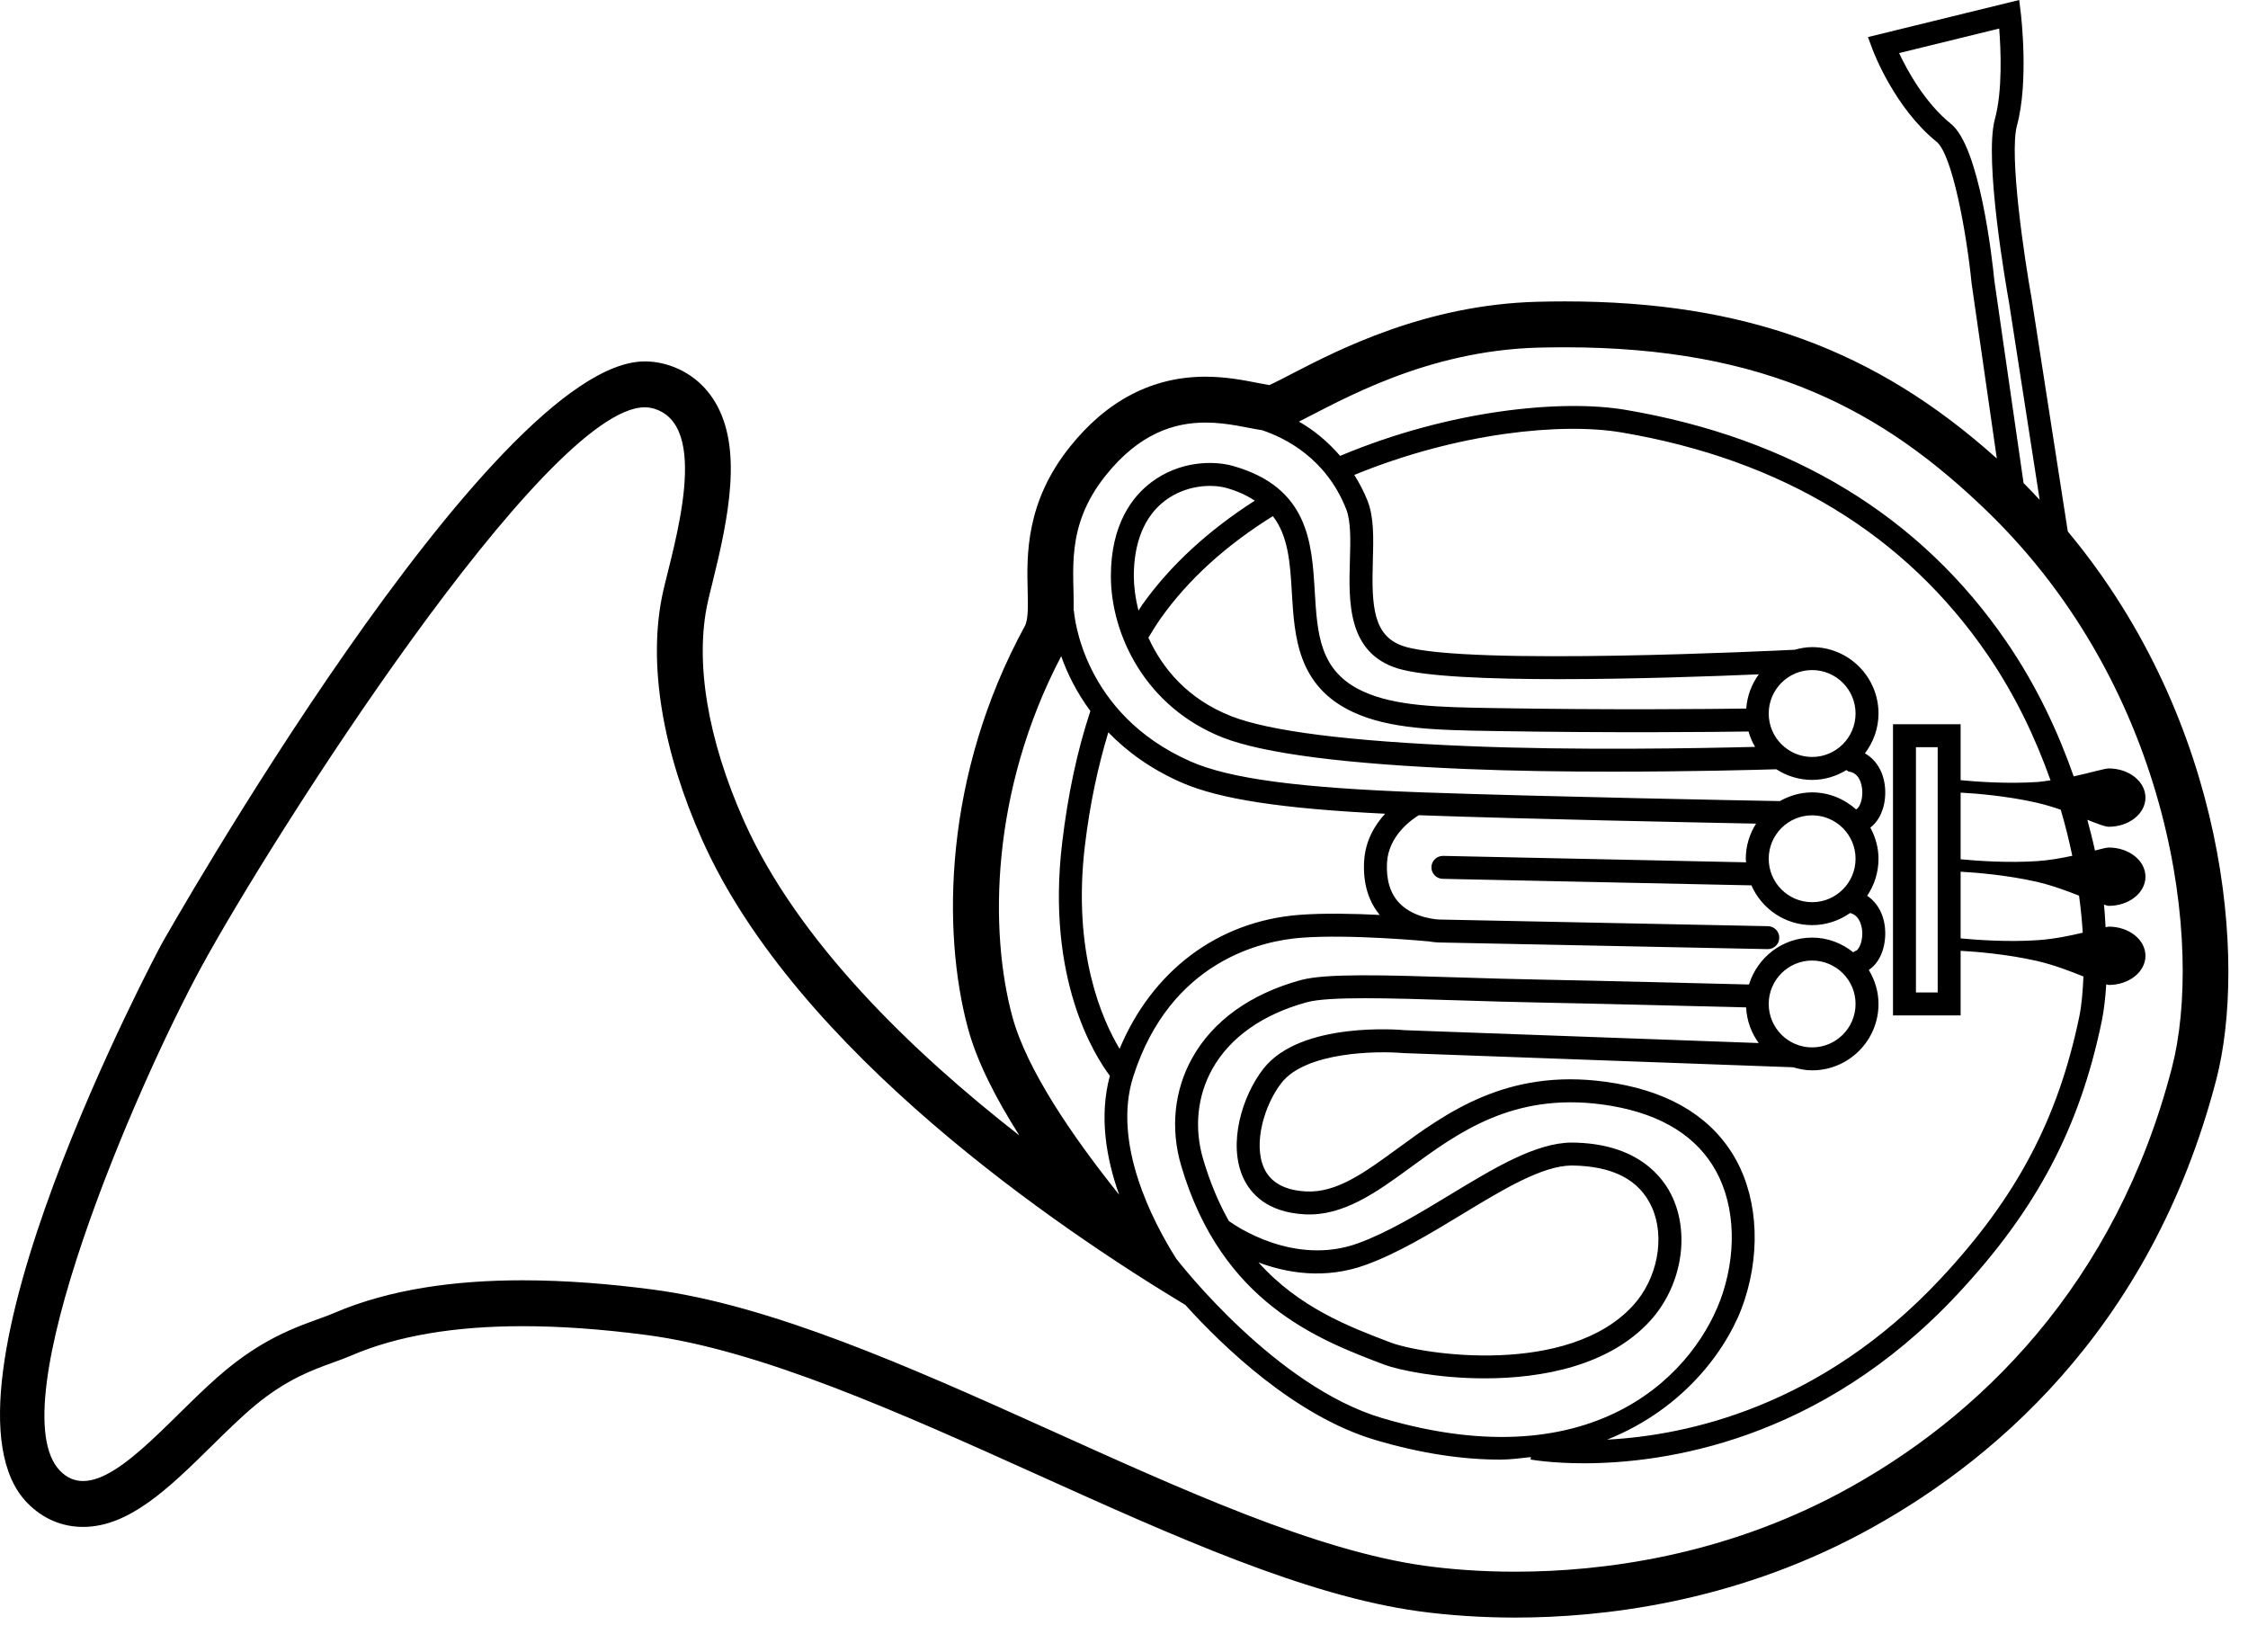<svg width="49" height="36" viewBox="0 0 49 36" fill="none" xmlns="http://www.w3.org/2000/svg">
<path d="M45.072 11.583L44.282 6.497C44.133 5.67 43.787 3.382 43.965 2.732C44.224 1.779 44.054 0.341 44.047 0.28L44.013 0L40.716 0.808L40.814 1.071C40.833 1.123 41.294 2.347 42.212 3.09C42.553 3.366 42.864 5.058 42.976 6.181L43.525 9.993C40.869 7.611 38.016 6.569 34.103 6.569C33.91 6.569 33.715 6.572 33.515 6.577C31.074 6.639 29.171 7.623 28.149 8.152C27.982 8.239 27.781 8.343 27.668 8.393C27.6 8.382 27.496 8.362 27.414 8.346C27.123 8.289 26.725 8.21 26.275 8.21C25.124 8.21 24.129 8.725 23.318 9.742C22.353 10.949 22.381 12.105 22.4 12.87C22.408 13.196 22.415 13.504 22.339 13.644C20.561 16.904 20.532 20.309 21.098 22.409C21.293 23.133 21.705 23.939 22.22 24.748C19.859 22.906 17.387 20.511 16.219 17.898C15.419 16.107 15.139 14.406 15.43 13.11C15.454 13.002 15.487 12.871 15.523 12.726C15.886 11.269 16.19 9.764 15.585 8.759C15.327 8.332 14.935 8.043 14.45 7.924C14.323 7.893 14.19 7.877 14.055 7.877C10.708 7.877 3.585 20.459 3.516 20.586C3.463 20.684 -1.721 30.386 0.596 32.757C0.93 33.099 1.35 33.279 1.811 33.279C2.82 33.279 3.693 32.421 4.617 31.512C4.937 31.197 5.268 30.871 5.568 30.624C6.25 30.061 6.81 29.859 7.26 29.696C7.412 29.641 7.549 29.591 7.669 29.539C8.65 29.117 9.901 28.904 11.388 28.904C12.211 28.904 13.093 28.966 14.082 29.095C16.576 29.419 19.636 30.799 22.596 32.133C25.614 33.494 28.464 34.78 30.93 35.118C31.584 35.207 32.309 35.255 33.027 35.255C34.9 35.255 37.729 34.938 40.563 33.427C43.305 31.966 46.876 29.06 48.312 23.516C48.965 20.991 48.563 15.773 45.072 11.583ZM42.527 2.701C41.954 2.238 41.572 1.534 41.395 1.157L43.577 0.622C43.612 1.075 43.653 1.977 43.482 2.6C43.243 3.476 43.733 6.27 43.789 6.58L44.459 10.894C44.343 10.771 44.229 10.648 44.108 10.528L43.472 6.121C43.424 5.639 43.153 3.208 42.527 2.701ZM24.099 10.365C24.843 9.433 25.613 9.21 26.275 9.21C26.765 9.21 27.191 9.329 27.509 9.376C28.014 9.545 28.903 9.985 29.343 11.096C29.448 11.363 29.437 11.775 29.424 12.212C29.398 13.112 29.365 14.231 30.471 14.57C31.05 14.747 32.46 14.802 33.981 14.802C35.596 14.802 37.335 14.74 38.337 14.697C38.181 14.91 38.084 15.165 38.063 15.443C37.351 15.453 35.077 15.476 32.532 15.432C31.392 15.413 30.407 15.396 29.698 15.063C28.762 14.626 28.714 13.822 28.658 12.892C28.595 11.828 28.523 10.621 26.875 10.155C26.436 10.032 25.704 10.05 25.093 10.513C24.692 10.816 24.214 11.416 24.214 12.556C24.214 13.83 24.968 15.412 26.654 16.075C27.538 16.421 29.326 16.653 31.969 16.761C33.011 16.804 34.125 16.818 35.146 16.818C36.853 16.818 38.289 16.779 38.718 16.766C38.944 16.911 39.211 16.998 39.499 16.998C39.773 16.998 40.028 16.917 40.246 16.784C40.266 16.792 40.278 16.813 40.3 16.816C40.583 16.856 40.594 17.209 40.593 17.279C40.591 17.494 40.51 17.616 40.458 17.641C40.202 17.413 39.868 17.27 39.499 17.27C39.242 17.27 39.004 17.343 38.795 17.46C38.234 17.45 33.658 17.364 31.014 17.27C28.325 17.174 26.811 16.973 25.954 16.597C23.588 15.558 23.415 13.399 23.408 13.308L23.401 13.308C23.426 12.484 23.199 11.492 24.099 10.365ZM42.736 18.999C43.084 19.018 43.747 19.072 44.387 19.217C44.724 19.294 45.046 19.414 45.317 19.521C45.356 19.803 45.382 20.07 45.398 20.328C45.122 20.394 44.778 20.466 44.417 20.491C43.77 20.535 43.09 20.486 42.736 20.452V18.999ZM44.417 18.767C43.77 18.811 43.09 18.762 42.736 18.728V17.275C43.084 17.294 43.747 17.348 44.387 17.493C44.57 17.535 44.749 17.589 44.918 17.648C45.02 17.99 45.101 18.325 45.17 18.652C44.939 18.701 44.688 18.748 44.417 18.767ZM44.417 17.043C43.77 17.087 43.09 17.038 42.736 17.004V15.785H41.262V22.131H42.736V20.723C43.084 20.742 43.747 20.796 44.387 20.941C44.766 21.027 45.125 21.167 45.413 21.282C45.399 21.61 45.373 21.913 45.324 22.15C44.862 24.383 43.959 26.093 42.303 27.866C39.69 30.663 36.776 31.285 35.03 31.377C36.755 30.69 37.707 29.326 38.028 28.331C38.398 27.186 38.295 25.99 37.754 25.131C37.213 24.273 36.282 23.75 34.985 23.576C32.845 23.285 31.519 24.258 30.453 25.039C29.745 25.556 29.13 26.005 28.463 25.967C28.002 25.942 27.695 25.772 27.553 25.46C27.31 24.925 27.56 24.079 27.932 23.602C28.466 22.919 30.023 22.902 30.59 22.952L39.085 23.261C39.217 23.3 39.354 23.328 39.499 23.328C40.297 23.328 40.946 22.679 40.946 21.881C40.946 21.609 40.865 21.356 40.734 21.139C40.949 21 41.089 20.71 41.093 20.355C41.097 19.986 40.945 19.688 40.699 19.523C40.855 19.292 40.946 19.015 40.946 18.716C40.946 18.47 40.878 18.241 40.768 18.037C40.962 17.89 41.09 17.619 41.093 17.285C41.097 16.891 40.926 16.575 40.65 16.419C40.833 16.176 40.946 15.878 40.946 15.551C40.946 14.753 40.297 14.104 39.499 14.104C39.367 14.104 39.241 14.128 39.119 14.161C38.806 14.177 31.992 14.512 30.617 14.091C29.927 13.88 29.895 13.216 29.924 12.227C29.938 11.737 29.951 11.275 29.808 10.913C29.725 10.704 29.626 10.521 29.52 10.351C31.788 9.421 34.057 9.206 35.345 9.425C38.847 10.018 41.533 11.65 43.328 14.277C43.937 15.168 44.372 16.098 44.696 17.007C44.603 17.02 44.514 17.036 44.417 17.043ZM42.236 16.285V21.631H41.762V16.285H42.236ZM25.637 27.43C25.133 26.632 24.235 24.923 24.702 23.463C25.514 20.929 27.524 20.504 28.351 20.439C29.418 20.355 31.108 20.514 31.125 20.516L31.125 20.515C31.261 20.538 31.356 20.541 31.366 20.541L38.529 20.686C38.53 20.686 38.532 20.686 38.533 20.686C38.669 20.686 38.781 20.578 38.783 20.441C38.786 20.303 38.676 20.189 38.538 20.186L31.373 20.041C31.367 20.041 30.825 20.026 30.495 19.675C30.301 19.467 30.212 19.172 30.233 18.8C30.265 18.215 30.769 17.863 30.926 17.767C30.951 17.767 30.972 17.769 30.996 17.77C33.246 17.85 36.886 17.924 38.277 17.951C38.137 18.173 38.053 18.434 38.053 18.716C38.053 18.743 38.059 18.767 38.06 18.794L31.457 18.654C31.455 18.654 31.453 18.654 31.451 18.654C31.316 18.654 31.204 18.763 31.201 18.899C31.198 19.037 31.308 19.151 31.446 19.154L38.16 19.296C38.162 19.296 38.164 19.296 38.165 19.296C38.169 19.296 38.17 19.293 38.174 19.293C38.397 19.804 38.906 20.163 39.499 20.163C39.807 20.163 40.092 20.064 40.327 19.899C40.578 19.961 40.594 20.282 40.593 20.35C40.591 20.582 40.493 20.721 40.443 20.727C40.423 20.73 40.413 20.748 40.395 20.755C40.148 20.557 39.839 20.435 39.499 20.435C38.85 20.435 38.306 20.867 38.123 21.457C37.299 21.436 34.739 21.372 33.647 21.352C33.008 21.341 32.383 21.321 31.798 21.303C30.18 21.252 28.902 21.211 28.353 21.361C27.257 21.661 26.439 22.248 25.987 23.059C25.593 23.764 25.508 24.598 25.746 25.405C26.626 28.394 28.733 29.195 30.156 29.736C30.501 29.867 31.367 30.041 32.364 30.041C33.616 30.041 35.074 29.767 35.967 28.789C36.636 28.055 36.84 26.955 36.464 26.112C36.26 25.655 35.697 24.912 34.255 24.902C33.471 24.908 32.562 25.46 31.599 26.044C30.935 26.446 30.249 26.862 29.602 27.097C28.202 27.605 26.916 26.706 26.786 26.612C26.568 26.226 26.378 25.781 26.225 25.264C26.026 24.586 26.096 23.89 26.423 23.302C26.808 22.611 27.522 22.107 28.485 21.844C28.961 21.714 30.268 21.754 31.782 21.802C32.37 21.821 32.997 21.84 33.638 21.852C34.705 21.872 37.181 21.934 38.06 21.956C38.075 22.246 38.174 22.512 38.335 22.733L30.622 22.453C30.529 22.443 28.348 22.254 27.538 23.294C27.073 23.891 26.761 24.926 27.098 25.668C27.254 26.007 27.612 26.422 28.437 26.466C29.27 26.512 29.996 25.993 30.748 25.442C31.794 24.677 32.982 23.814 34.919 24.071C36.061 24.225 36.873 24.671 37.33 25.398C37.794 26.132 37.877 27.172 37.553 28.178C37.012 29.848 34.843 32.301 30.123 30.906C27.819 30.223 25.739 27.562 25.637 27.43ZM25.753 17.055C26.577 17.416 27.933 17.625 30.192 17.735C29.97 17.978 29.759 18.319 29.734 18.773C29.707 19.248 29.826 19.638 30.074 19.941C29.517 19.913 28.849 19.898 28.312 19.94C26.537 20.081 25.112 21.164 24.404 22.859C24.026 22.229 23.371 20.766 23.647 18.437C23.757 17.514 23.933 16.709 24.158 15.961C24.553 16.369 25.07 16.755 25.753 17.055ZM40.446 18.716C40.446 19.238 40.021 19.663 39.499 19.663C38.977 19.663 38.553 19.238 38.553 18.716C38.553 18.194 38.977 17.77 39.499 17.77C40.021 17.77 40.446 18.194 40.446 18.716ZM38.553 21.881C38.553 21.359 38.977 20.935 39.499 20.935C40.021 20.935 40.446 21.359 40.446 21.881C40.446 22.403 40.021 22.828 39.499 22.828C38.977 22.828 38.553 22.403 38.553 21.881ZM27.431 27.514C28.038 27.743 28.876 27.893 29.772 27.567C30.466 27.315 31.174 26.887 31.858 26.472C32.761 25.924 33.613 25.407 34.258 25.402C35.154 25.412 35.737 25.71 36.008 26.316C36.3 26.972 36.128 27.87 35.597 28.452C34.186 29.998 31.017 29.53 30.304 29.257C29.416 28.92 28.318 28.502 27.431 27.514ZM24.714 12.556C24.714 11.817 24.949 11.248 25.394 10.912C25.83 10.582 26.384 10.538 26.739 10.637C26.991 10.708 27.185 10.804 27.352 10.911C26.339 11.561 25.509 12.32 24.899 13.179C24.87 13.221 24.845 13.266 24.816 13.308C24.745 13.027 24.714 12.767 24.714 12.556ZM25.307 13.468C25.904 12.627 26.727 11.882 27.745 11.249C28.085 11.69 28.121 12.278 28.159 12.922C28.216 13.873 28.28 14.953 29.486 15.517C30.292 15.894 31.326 15.912 32.523 15.932C35.129 15.977 37.452 15.953 38.113 15.943C38.147 16.062 38.194 16.174 38.256 16.278C37.084 16.308 34.354 16.36 31.989 16.261C29.402 16.155 27.669 15.936 26.837 15.609C25.88 15.233 25.333 14.56 25.032 13.898C25.119 13.752 25.208 13.608 25.307 13.468ZM38.553 15.551C38.553 15.029 38.977 14.604 39.499 14.604C40.021 14.604 40.446 15.029 40.446 15.551C40.446 16.073 40.021 16.498 39.499 16.498C38.977 16.498 38.553 16.073 38.553 15.551ZM22.064 22.149C21.566 20.303 21.584 17.256 23.131 14.302C23.257 14.659 23.457 15.077 23.767 15.497C23.483 16.356 23.279 17.298 23.151 18.378C22.798 21.353 23.873 23.025 24.192 23.447C23.954 24.325 24.111 25.244 24.394 26.039C23.359 24.746 22.373 23.298 22.064 22.149ZM47.343 23.265C46.124 27.976 43.148 30.916 40.092 32.545C37.551 33.899 34.966 34.255 33.027 34.255C32.257 34.255 31.589 34.199 31.066 34.127C26.3 33.474 19.363 28.772 14.211 28.103C13.298 27.984 12.34 27.904 11.388 27.904C9.938 27.904 8.504 28.091 7.274 28.62C6.777 28.834 5.964 29.001 4.932 29.852C3.855 30.74 2.679 32.279 1.811 32.279C1.63 32.279 1.462 32.212 1.311 32.058C-0.044 30.672 2.958 23.701 4.394 21.065C5.918 18.267 11.894 8.877 14.055 8.877C14.109 8.877 14.162 8.883 14.211 8.895C15.53 9.219 14.677 11.901 14.454 12.891C14.102 14.46 14.454 16.4 15.306 18.306C17.368 22.921 23.103 26.794 25.837 28.441C26.662 29.354 28.234 30.868 29.981 31.385C30.991 31.684 31.893 31.812 32.697 31.812C32.937 31.812 33.149 31.779 33.371 31.757L33.361 31.81C33.376 31.812 33.81 31.892 34.524 31.892C36.265 31.892 39.668 31.419 42.668 28.207C44.391 26.362 45.332 24.581 45.813 22.252C45.86 22.024 45.891 21.75 45.91 21.453C45.925 21.456 45.953 21.467 45.964 21.467C46.407 21.467 46.765 21.183 46.765 20.832C46.765 20.481 46.407 20.196 45.964 20.196C45.952 20.196 45.916 20.206 45.896 20.21C45.885 20.046 45.879 19.889 45.86 19.716C45.894 19.725 45.942 19.743 45.964 19.743C46.407 19.743 46.765 19.459 46.765 19.108C46.765 18.757 46.407 18.472 45.964 18.472C45.918 18.472 45.803 18.501 45.664 18.537C45.617 18.318 45.559 18.093 45.498 17.867C45.71 17.951 45.884 18.019 45.964 18.019C46.407 18.019 46.765 17.735 46.765 17.384C46.765 17.033 46.407 16.748 45.964 16.748C45.877 16.748 45.579 16.839 45.201 16.921C44.86 15.951 44.397 14.955 43.741 13.995C41.866 11.252 39.069 9.549 35.428 8.932C34.053 8.7 31.611 8.927 29.211 9.936C28.925 9.604 28.612 9.358 28.313 9.189C29.228 8.732 31.075 7.64 33.541 7.576C33.732 7.572 33.919 7.569 34.103 7.569C38.514 7.569 41.047 8.956 43.297 11.126C47.39 15.073 48.02 20.652 47.343 23.265Z" fill="black"/>
</svg>
